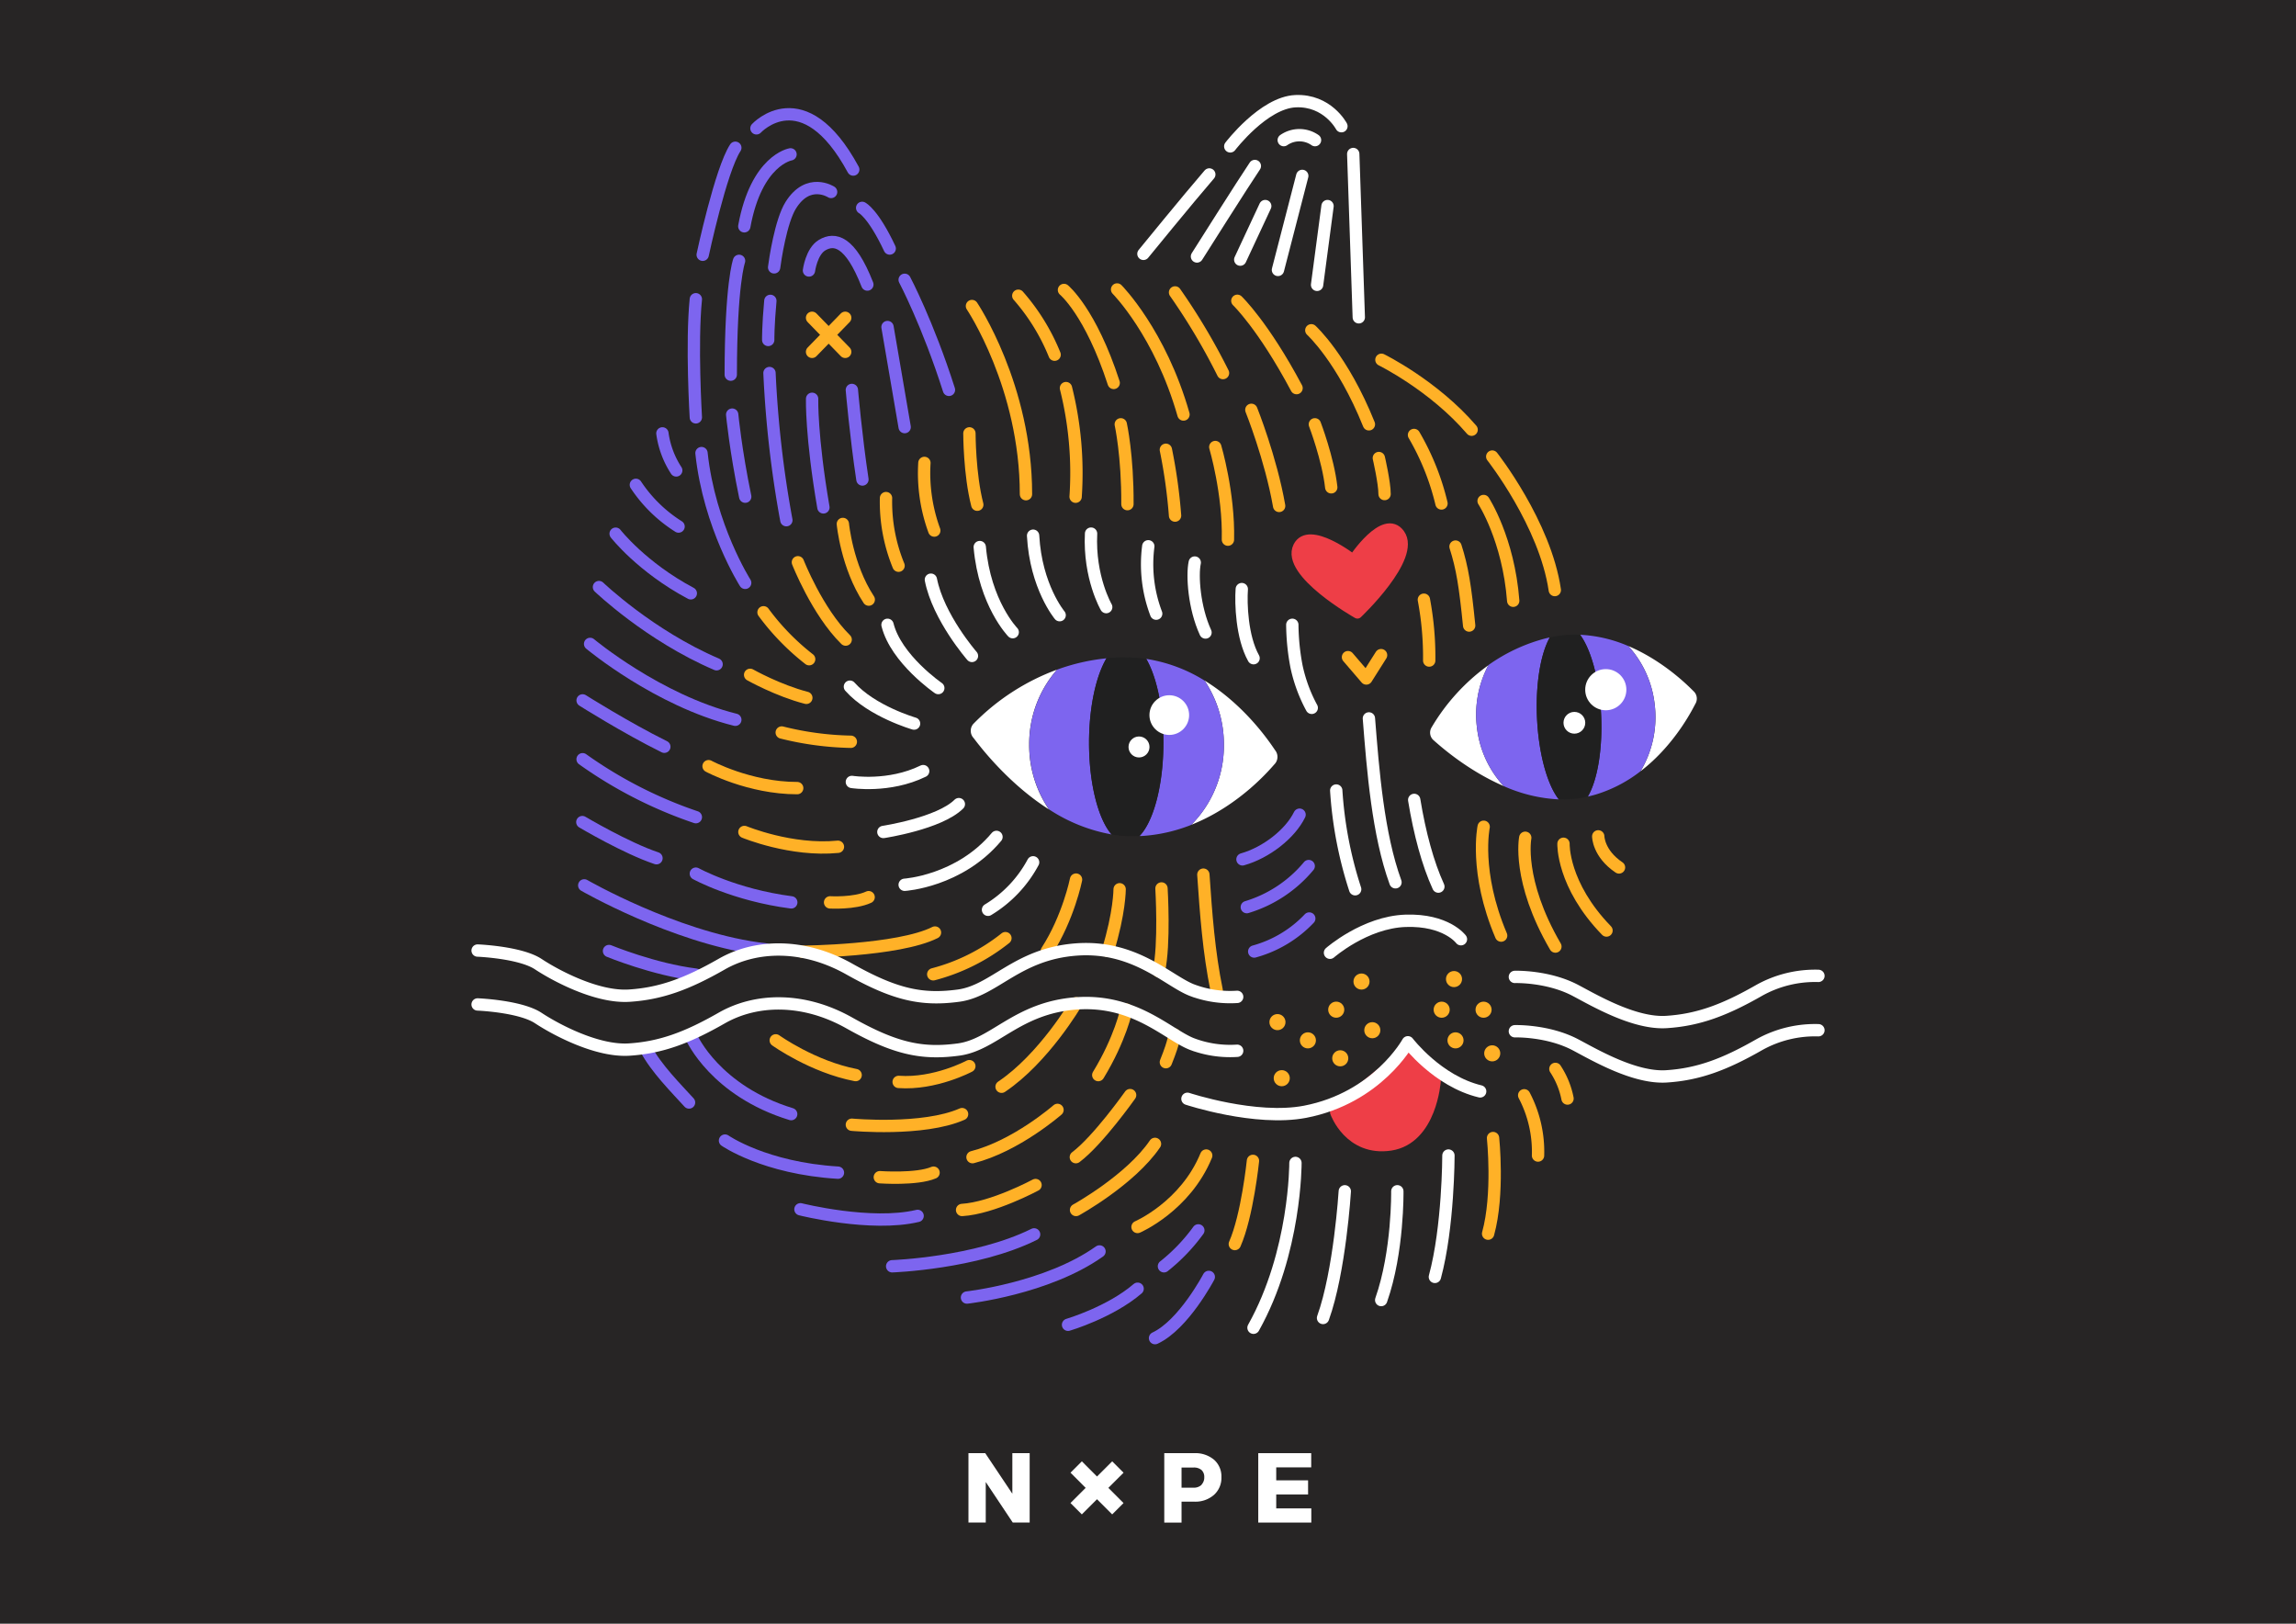 <svg id="Layer_1" data-name="Layer 1" xmlns="http://www.w3.org/2000/svg" viewBox="0 0 930.49 657.93">
    <defs>
        <style>
            .cls-1{fill:#272525;}.cls-2,.cls-3{fill:#ee3e47;stroke:#ee3e47;}.cls-2,.cls-3,.cls-5,.cls-6,.cls-7,.cls-8,.cls-9{stroke-linecap:round;}.cls-2,.cls-3,.cls-5,.cls-8,.cls-9{stroke-linejoin:round;}.cls-2{stroke-width:4px;}.cls-3{stroke-width:6px;}.cls-4{fill:#fff;}.cls-5,.cls-6,.cls-7,.cls-8,.cls-9{fill:none;stroke-width:5px;}.cls-5{stroke:#7d65ef;}.cls-6,.cls-9{stroke:#ffb127;}.cls-6,.cls-7{stroke-miterlimit:10;}.cls-7,.cls-8{stroke:#fff;}.cls-10{fill:#ffb127;}.cls-11{fill:#7d65ef;}.cls-12{fill:#202020;}
        </style>
    </defs>
    <rect class="cls-1" width="930.49" height="657.93"/>
    <path class="cls-2" d="M548.44,226.67s-18-14.1-22.4-5.17c-5.23,10.63,24.08,27.15,24.08,27.15s24.09-22.75,17.22-32.28C561,207.59,548.44,226.67,548.44,226.67Z"/>
    <path class="cls-3" d="M542,450.48s5.39,15.16,21.37,12.77S580.9,438,580.9,438s-7.8-11.35-10.58-10.1S542,450.48,542,450.48Z"/>
    <path class="cls-4" d="M484,608.47h-5.16v8.47h-7V588.82H484a11.75,11.75,0,0,1,8,2.65,9,9,0,0,1,3,7.07,9.23,9.23,0,0,1-3,7.17,11.45,11.45,0,0,1-8,2.76m2.94-6.89a4.2,4.2,0,0,0,1.11-3,3.83,3.83,0,0,0-1.11-2.93,4.74,4.74,0,0,0-3.35-1h-4.75v8.15h4.75a4.5,4.5,0,0,0,3.35-1.14"/>
    <polygon class="cls-4" points="450.73 613.63 444.58 607.48 438.43 613.63 433.83 609.03 439.98 602.88 433.84 596.73 438.44 592.13 444.58 598.28 450.74 592.13 455.34 596.74 449.18 602.88 455.33 609.04 450.73 613.63"/>
    <polygon class="cls-4" points="509.93 616.94 509.93 588.82 531.39 588.82 531.39 594.57 517.21 594.57 517.21 599.83 530.12 599.83 530.12 605.57 517.21 605.57 517.21 611.2 531.43 611.2 531.43 616.94 509.93 616.94"/>
    <polygon class="cls-4" points="410.27 588.82 410.27 605.25 399.28 588.82 392.48 588.82 392.48 616.94 399.49 616.94 399.49 600.51 410.44 616.94 417.29 616.94 417.29 588.82 410.27 588.82"/>
    <path class="cls-5" d="M257.7,196.46A57.51,57.51,0,0,0,275,213.35"/>
    <path class="cls-5" d="M268.45,175.61a36.59,36.59,0,0,0,5.6,15"/>
    <path class="cls-5" d="M249.5,216.25s10.6,13.61,30.46,24.16"/>
    <path class="cls-5" d="M242.74,237.88s20.46,19.64,47.67,31.28"/>
    <path class="cls-5" d="M239.15,260.91S266.5,283.8,298,291.65"/>
    <path class="cls-5" d="M236.11,283.8s17.39,11,33.12,18.78"/>
    <path class="cls-6" d="M287.16,310.45s16.46,8.89,35.92,8.89"/>
    <path class="cls-5" d="M236.11,307.64A176.77,176.77,0,0,0,282,331.11"/>
    <path class="cls-6" d="M301.68,337.11s19,7.88,37.91,6"/>
    <path class="cls-5" d="M236,333.11s17.69,10.51,30.05,14.64"/>
    <path class="cls-5" d="M282,354s15.59,8.64,38.68,11.64"/>
    <path class="cls-5" d="M236.77,358.75S272.65,379.43,307,384.3c1.12.16,2.26.3,3.4.43"/>
    <path class="cls-5" d="M246.81,385.35s18.12,7.47,35.15,9.57"/>
    <path class="cls-7" d="M380.26,278.8s-17.11-11.74-20.58-25.63"/>
    <path class="cls-7" d="M393.9,265.78s-13.64-15.61-16.64-30.9"/>
    <path class="cls-7" d="M410.42,256.16s-11.33-11.61-13.36-34.49"/>
    <path class="cls-7" d="M429.44,249.27s-9.63-11.47-10.76-32.21"/>
    <path class="cls-7" d="M448.31,246s-7-12-6.14-29.78"/>
    <path class="cls-7" d="M468.56,248.65a56.34,56.34,0,0,1-3.2-27.29"/>
    <path class="cls-7" d="M370.44,293.19s-17.08-4.92-26-14.95"/>
    <path class="cls-7" d="M345.23,316.84s15,2.4,28.9-4.39"/>
    <path class="cls-7" d="M358,337.11s22.64-3.41,30.59-11.28"/>
    <path class="cls-7" d="M366.63,358.51s22.12-1.38,37.21-19.4"/>
    <path class="cls-7" d="M400.41,368.64a50,50,0,0,0,18.27-19.23"/>
    <path class="cls-6" d="M436.08,356.41s-3.1,15.43-11.83,28.94"/>
    <path class="cls-6" d="M453.75,360.33s0,9.55-4.79,25"/>
    <path class="cls-6" d="M470.71,360s1.38,22.71-1.08,33.54"/>
    <path class="cls-7" d="M484.19,227.94c-1.13,5.26-.25,18.33,4.36,28.35"/>
    <path class="cls-7" d="M503.25,238.7c-.43,5.77,0,19.44,4.78,28"/>
    <path class="cls-5" d="M503.53,348.21c9.57-2.69,19.35-10.32,23.14-18.1"/>
    <path class="cls-5" d="M505.29,367.56a52.24,52.24,0,0,0,25.08-16.63"/>
    <path class="cls-7" d="M541.53,320.32a162.13,162.13,0,0,0,7.67,40"/>
    <path class="cls-7" d="M554.77,291.1c1.67,21.17,3.69,46.95,10.77,66.4"/>
    <path class="cls-7" d="M573.13,324.12c2.21,13.52,5.53,25.85,9.79,35.13"/>
    <path class="cls-6" d="M487.68,354.4c1.07,15.76,2.21,31.45,5.4,46.92"/>
    <path class="cls-6" d="M579.21,267.65A125.74,125.74,0,0,0,577.05,243"/>
    <path class="cls-6" d="M589.87,221.47c2.76,8.63,3.92,16,5.53,32"/>
    <path class="cls-6" d="M601.25,203s10.08,15.44,12,40.43"/>
    <path class="cls-6" d="M604.75,185s21.44,27.21,25.36,54.09"/>
    <path class="cls-5" d="M261.64,424.81c4.26,8.12,12.54,16.33,17.61,21.92"/>
    <path class="cls-5" d="M280.37,420.55s9.54,21.51,40.27,30.89"/>
    <path class="cls-6" d="M314.38,421.55s14.93,10.7,32.38,14.07"/>
    <path class="cls-6" d="M336.4,365.64s9.86.57,15.63-2.11"/>
    <path class="cls-6" d="M325.24,385.65s38.76-.3,53.68-7.79"/>
    <path class="cls-6" d="M378.21,394.78a78.89,78.89,0,0,0,29.25-14.64"/>
    <path class="cls-7" d="M539,386.06s14.11-12.39,30.63-12.95,22.44,7.46,22.44,7.46"/>
    <path class="cls-5" d="M508.29,385.55a48.36,48.36,0,0,0,22.31-13.37"/>
    <path class="cls-5" d="M302,236.17s-14.54-22.82-17.71-52.58"/>
    <path class="cls-5" d="M282,169.11s-1.81-29.84,0-47.86"/>
    <path class="cls-5" d="M284.78,103.23S292.1,68.88,298,59.87"/>
    <path class="cls-5" d="M306.56,52s19-20.65,39.23,16.7"/>
    <path class="cls-5" d="M320.37,62.55s-13.81,2.25-18.73,29.14"/>
    <path class="cls-5" d="M299.52,105.7s-3.34,9-3.37,46.11"/>
    <path class="cls-5" d="M296.73,168s1.39,14.53,5.28,33.25"/>
    <path class="cls-5" d="M311.33,137.75s-.06-5.91.87-15.84"/>
    <path class="cls-5" d="M349.4,84.23s4.41,2.11,11.17,16.47"/>
    <path class="cls-5" d="M311.85,151.16a439.19,439.19,0,0,0,6.83,59.61"/>
    <path class="cls-5" d="M329.12,161.59s-.42,14.92,4.58,44"/>
    <path class="cls-5" d="M345.23,158s1.62,18.64,4.28,36.29"/>
    <line class="cls-5" x1="359.68" y1="132.51" x2="366.63" y2="173.06"/>
    <path class="cls-5" d="M366.63,113.37s9.31,17.54,17.95,44.6"/>
    <path class="cls-6" d="M316.81,296.81a124.32,124.32,0,0,0,28,3.75"/>
    <path class="cls-6" d="M304,273.44s11.27,6.36,22.78,9.32"/>
    <path class="cls-6" d="M309.43,248.1a96.93,96.93,0,0,0,18.49,19"/>
    <path class="cls-6" d="M323.36,227.83s7.83,20,19.36,31.33"/>
    <path class="cls-6" d="M341.58,212.3s1.61,17.17,10.5,30.66"/>
    <path class="cls-6" d="M359.07,201.83a68.15,68.15,0,0,0,5.08,27.39"/>
    <path class="cls-6" d="M374.63,187.58a67.79,67.79,0,0,0,4,27.4"/>
    <path class="cls-6" d="M392.87,175.6s0,16.54,3.19,28.91"/>
    <path class="cls-6" d="M393.9,124s21.89,32.52,21.89,76.25"/>
    <path class="cls-6" d="M412.68,119.83a83.9,83.9,0,0,1,14.72,23.89"/>
    <path class="cls-6" d="M431.19,117.49s10.76,8.77,20.15,37.67"/>
    <path class="cls-6" d="M452.72,117.29s17.46,17.54,26.91,50.67"/>
    <path class="cls-6" d="M476.21,118.49a255.73,255.73,0,0,1,19.43,32.67"/>
    <path class="cls-6" d="M501.45,121.88s10.49,10,24,35.38"/>
    <path class="cls-6" d="M531.43,133.83s12.63,11.44,23.34,38.1"/>
    <path class="cls-6" d="M559.84,145.78S581,156.16,596.4,174.12"/>
    <path class="cls-6" d="M432,157.26a141.57,141.57,0,0,1,3.91,44"/>
    <path class="cls-6" d="M454.21,171.93s2.81,12.66,2.7,32.35"/>
    <path class="cls-6" d="M472.49,182.25a215.11,215.11,0,0,1,3.72,26.66"/>
    <path class="cls-6" d="M492.51,181.13s5.57,18.77,5.13,37.54"/>
    <path class="cls-6" d="M507.13,166.06S515,185.66,518.39,205"/>
    <path class="cls-6" d="M573.05,176.25A101.54,101.54,0,0,1,584.18,204"/>
    <path class="cls-6" d="M558.8,185.59s2.32,10,2.32,14.6"/>
    <path class="cls-6" d="M436.08,406.54s-13,22.28-30.18,33.81"/>
    <path class="cls-6" d="M392.84,432s-13.92,7.45-28.65,6.39"/>
    <path class="cls-6" d="M456.5,409.12s-2.4,11.74-11.41,26.5"/>
    <path class="cls-6" d="M475.91,419.17s.33,1.94-3.42,11.23"/>
    <path class="cls-6" d="M345.23,455.74s28.9,2.66,44.67-4.3"/>
    <path class="cls-6" d="M428.57,449.73s-16.71,14.65-34.45,19.15"/>
    <path class="cls-5" d="M293.82,462.16s16,11.19,45.77,13"/>
    <path class="cls-6" d="M356.56,477s14.88,1.08,21.78-1.84"/>
    <path class="cls-6" d="M458,443.73s-13,18.39-22,25.15"/>
    <path class="cls-6" d="M419.67,480.18s-17.38,9.35-29.77,10.1"/>
    <path class="cls-5" d="M324.39,490s28.59,7.19,47.49,2.68"/>
    <path class="cls-5" d="M361.56,513.09s33.84-1.17,57.53-12.92"/>
    <path class="cls-6" d="M436.08,490.28s22-12.1,32-26.78"/>
    <path class="cls-5" d="M391.88,525.76s32.43-3.57,53.71-18.68"/>
    <path class="cls-6" d="M461,497.17s19.37-8.33,27.84-28.95"/>
    <path class="cls-6" d="M507.78,470.38s-2.29,22.26-7.35,33.7"/>
    <path class="cls-5" d="M485.64,498.55a73.61,73.61,0,0,1-13.93,14.54"/>
    <path class="cls-5" d="M432.84,536.8s17-5,28.2-14.61"/>
    <path class="cls-5" d="M489.88,517.4s-10.18,19.4-21.79,24.81"/>
    <path class="cls-7" d="M525,471.22S525.17,507.37,508,538"/>
    <path class="cls-7" d="M545,482.71s-2,32.42-8.82,51.33"/>
    <path class="cls-7" d="M566.29,482.7s.37,24.41-6.54,44.08"/>
    <path class="cls-7" d="M587,468.22s0,28.95-5.49,49.18"/>
    <path class="cls-6" d="M605.08,461.13s2.41,22.76-2,38.75"/>
    <path class="cls-8" d="M481.23,445.23s27.55,9.12,47.67,5.26c29.35-5.64,41.67-28.16,41.67-28.16s12,15.77,29.29,19.9"/>
    <path class="cls-7" d="M463.39,102.86s18.11-22.22,26.7-32.17"/>
    <path class="cls-7" d="M485.09,103.92s18.82-29.81,23.46-36.66"/>
    <line class="cls-7" x1="502.63" y1="105.2" x2="512.76" y2="83.5"/>
    <line class="cls-7" x1="517.91" y1="109.37" x2="527.76" y2="71.27"/>
    <line class="cls-7" x1="538" y1="83.5" x2="533.77" y2="115.42"/>
    <line class="cls-7" x1="548.42" y1="62.4" x2="550.67" y2="128.57"/>
    <path class="cls-7" d="M543.63,51.14S538,40.44,525.05,41s-26.47,18.31-26.47,18.31"/>
    <path class="cls-7" d="M520.26,56.77a11.08,11.08,0,0,1,12.67,0"/>
    <path class="cls-7" d="M193.56,385.16s17.27.68,24.59,5.51,23.91,13.59,36.83,12.77,23.61-4.83,37.5-12.77,33.08-8.51,51.74,2,29.54,12.72,44.18,10.77,23.65-16.87,47.68-18.7,37.54,13,47.3,16.58a43.66,43.66,0,0,0,18,2.61"/>
    <path class="cls-7" d="M193.56,407s17.27.68,24.59,5.51,23.91,13.59,36.83,12.77,23.61-4.83,37.5-12.77,33.08-8.51,51.74,2,29.54,12.72,44.18,10.77,23.65-16.87,47.68-18.7,37.54,13,47.3,16.58a43.66,43.66,0,0,0,18,2.61"/>
    <path class="cls-7" d="M523.73,253.17A93.82,93.82,0,0,0,525.42,270a62,62,0,0,0,6.18,16.81"/>
    <polyline class="cls-9" points="559.7 265.46 553.72 274.92 546.29 266.27"/>
    <line class="cls-6" x1="329.1" y1="128.77" x2="342.54" y2="142.57"/>
    <line class="cls-6" x1="342.54" y1="128.77" x2="329.1" y2="142.57"/>
    <path class="cls-5" d="M336.82,77.78s-9.21-6-16.33,5.35c-4.09,6.48-6.41,22.45-6.76,25.2"/>
    <path class="cls-5" d="M327.85,109.6s1-7.75,5.36-10.3c5-2.94,11.33-1.83,18.3,16"/>
    <path class="cls-9" d="M617.7,443.81a49.19,49.19,0,0,1,5.61,24.41"/>
    <path class="cls-9" d="M630.35,433.12a33.48,33.48,0,0,1,4.91,12"/>
    <path class="cls-6" d="M647.71,338.89s0,6.92,8.42,12.59"/>
    <path class="cls-6" d="M633.63,341.89s-.59,16.6,17.43,35.16"/>
    <path class="cls-6" d="M618.13,339.46s-3.41,17.26,12.22,44.08"/>
    <path class="cls-7" d="M613.93,417.86s13.38-.42,24.59,5.51c7.75,4.09,23.92,13.59,36.83,12.77s23.61-4.83,37.5-12.77a46.42,46.42,0,0,1,24.09-5.92"/>
    <path class="cls-7" d="M613.93,395.84s13.38-.43,24.59,5.5c7.75,4.1,23.92,13.59,36.83,12.77s23.61-4.83,37.5-12.77a46.51,46.51,0,0,1,24.09-5.92"/>
    <path class="cls-6" d="M601.28,335s-3.88,18.34,7.08,44.1"/>
    <circle class="cls-10" cx="530.04" cy="421.55" r="3.26"/>
    <circle class="cls-10" cx="517.71" cy="414.16" r="3.26"/>
    <circle class="cls-10" cx="589.26" cy="396.72" r="3.26"/>
    <circle class="cls-10" cx="601.24" cy="409.13" r="3.26"/>
    <circle class="cls-10" cx="584.26" cy="409.13" r="3.26"/>
    <circle class="cls-10" cx="604.75" cy="426.81" r="3.26"/>
    <circle class="cls-10" cx="541.53" cy="409.12" r="3.26"/>
    <circle class="cls-10" cx="543.16" cy="428.82" r="3.26"/>
    <circle class="cls-10" cx="556.15" cy="417.44" r="3.26"/>
    <circle class="cls-10" cx="519.45" cy="436.88" r="3.26"/>
    <circle class="cls-10" cx="589.87" cy="421.55" r="3.26"/>
    <circle class="cls-10" cx="551.77" cy="397.72" r="3.26"/>
    <path class="cls-4" d="M428.39,271.33a91.56,91.56,0,0,0-33.67,21.73,4.11,4.11,0,0,0-1.3,2.82,4.26,4.26,0,0,0,1,3c.88,1,12.65,17.62,30.67,29.09a46.21,46.21,0,0,1-8-26.19A45.71,45.71,0,0,1,428.39,271.33Z"/>
    <path class="cls-4" d="M516.88,304.15c-.78-1-11-17.55-28.73-28.41a46.25,46.25,0,0,1,7.84,26A45.41,45.41,0,0,1,482.8,334.2c20.24-8,32.82-23.64,33.73-24.55A4.29,4.29,0,0,0,516.88,304.15Z"/>
    <path class="cls-11" d="M441.35,301c0-14.44,2.82-27.11,7.07-34.25a82.08,82.08,0,0,0-20,4.58,45.71,45.71,0,0,0-11.3,30.43,46.21,46.21,0,0,0,8,26.19,68,68,0,0,0,25.39,10.16C445.09,331.91,441.35,317.63,441.35,301Z"/>
    <path class="cls-11" d="M496,301.76a46.25,46.25,0,0,0-7.84-26,62.72,62.72,0,0,0-23.6-8.77c4.18,7.18,6.95,19.73,6.95,34,0,17.23-4,31.93-9.69,37.75.31,0,.63,0,.94,0a65,65,0,0,0,20.05-4.52A45.41,45.41,0,0,0,496,301.76Z"/>
    <path class="cls-12" d="M455.66,266.34q-3.72,0-7.24.41c-4.25,7.14-7.07,19.81-7.07,34.25,0,16.63,3.74,30.91,9.1,37.11a54.56,54.56,0,0,0,5.62.63c1.24.05,2.47.07,3.7.07l2-.06c5.66-5.82,9.69-20.52,9.69-37.75,0-14.3-2.77-26.85-6.95-34a56.25,56.25,0,0,0-8-.61Z"/>
    <circle class="cls-4" cx="473.87" cy="289.75" r="8.04"/>
    <circle class="cls-4" cx="461.6" cy="302.67" r="4.25"/>
    <path class="cls-4" d="M598.58,295a42.82,42.82,0,0,1,4.61-25.44,82.49,82.49,0,0,0-23,25.15,4.07,4.07,0,0,0,.82,5.26c.88.7,12.51,11.69,28.39,18.55A41.83,41.83,0,0,1,598.58,295Z"/>
    <path class="cls-4" d="M686.37,280.1c-.8-.71-11.13-11.83-26.46-18.32a42,42,0,0,1,10.64,23.36,42.65,42.65,0,0,1-5.71,27.38c14.54-11.14,21.71-26.46,22.29-27.42A4.09,4.09,0,0,0,686.37,280.1Z"/>
    <path class="cls-11" d="M670.55,285.14a42,42,0,0,0-10.64-23.36,56,56,0,0,0-19.55-4.57c4.44,6,7.86,18.19,8.52,32.47s-1.58,26.68-5.41,33.09c1.14-.26,2.27-.54,3.37-.87a56.14,56.14,0,0,0,18-9.38A42.65,42.65,0,0,0,670.55,285.14Z"/>
    <path class="cls-11" d="M622.9,291c-.65-13.92,1.49-26.18,5.18-32.71l-1,.21a70.3,70.3,0,0,0-23.9,11A42.82,42.82,0,0,0,598.58,295a41.83,41.83,0,0,0,10.79,23.52,62.26,62.26,0,0,0,22.35,5.39C627.13,318.07,623.58,305.61,622.9,291Z"/>
    <path class="cls-12" d="M635.9,257.22h-.11a47.8,47.8,0,0,0-7.71,1.08c-3.69,6.53-5.83,18.79-5.18,32.71.68,14.6,4.23,27.06,8.82,32.86a45,45,0,0,0,9.44-.62c.78-.14,1.54-.31,2.31-.48,3.83-6.41,6.07-18.89,5.41-33.09s-4.08-26.51-8.52-32.47C638.89,257.15,637.41,257.14,635.9,257.22Z"/>
    <circle class="cls-4" cx="650.77" cy="279.46" r="8.34"/>
    <circle class="cls-4" cx="638.04" cy="292.87" r="4.41"/>
    <path class="cls-6" d="M532.87,171.93s5.33,13.89,6.64,25.53"/>
</svg>
